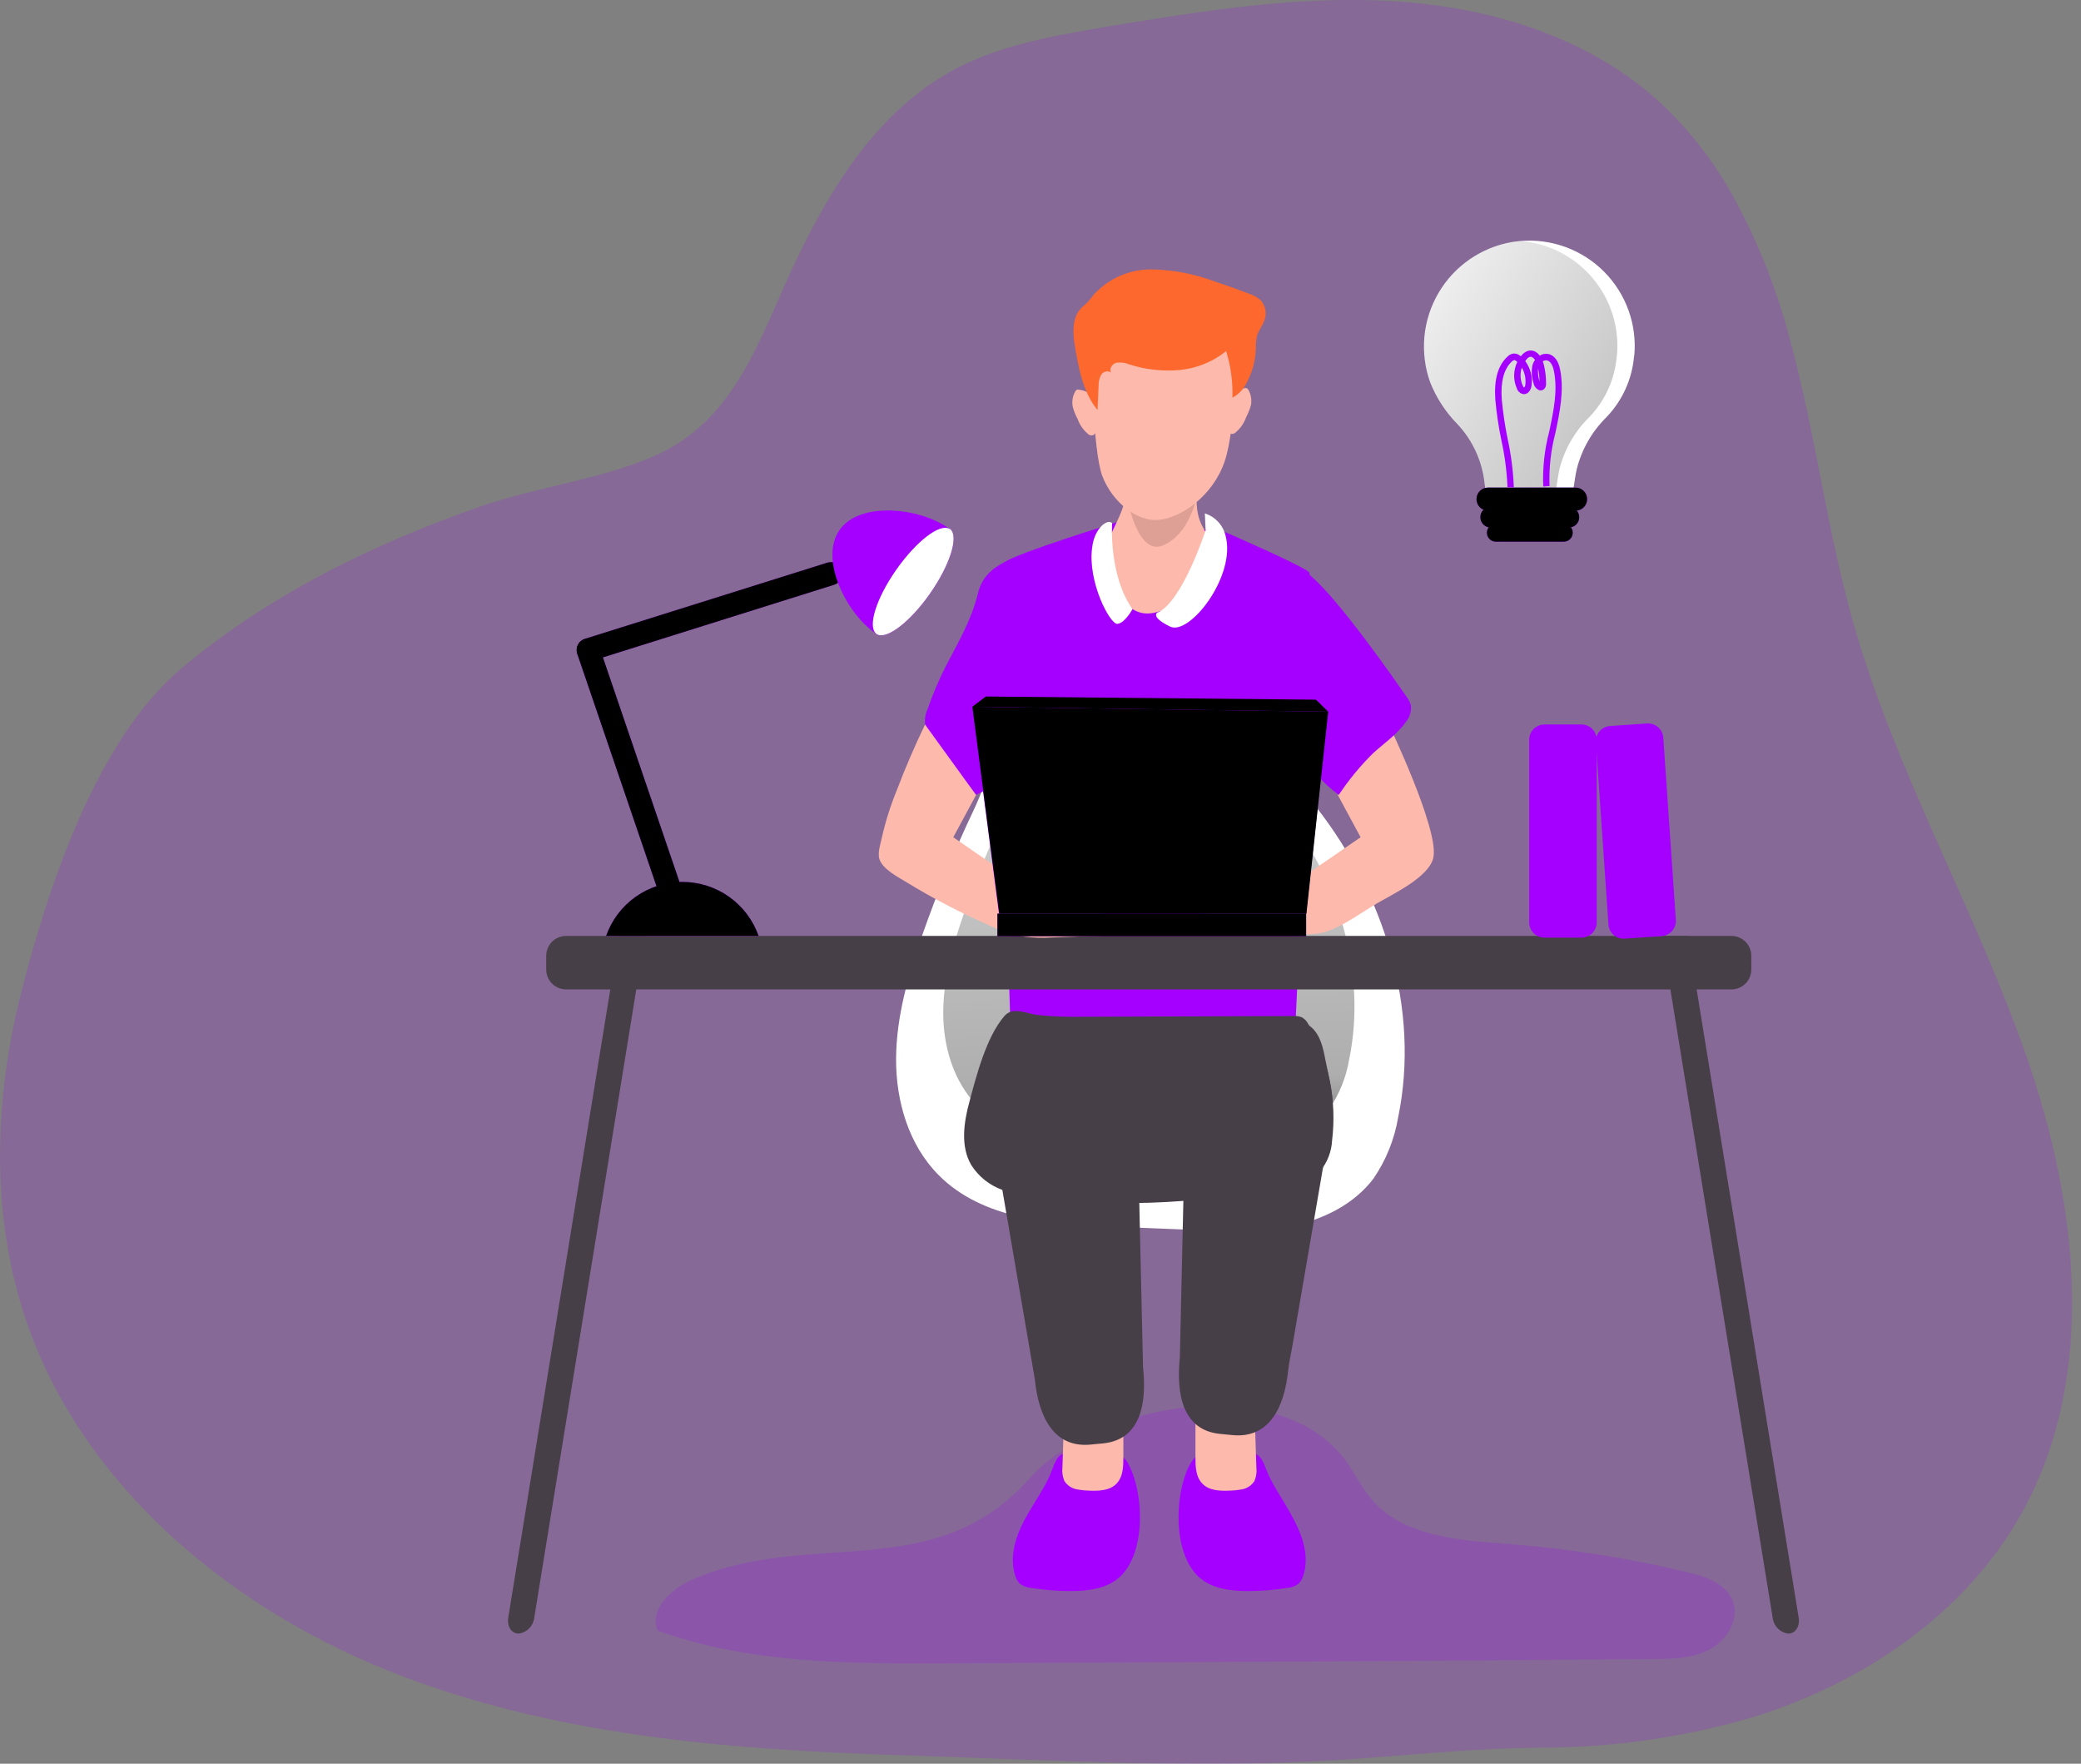 <svg width="236" height="200" viewBox="0 0 236 200" fill="none" xmlns="http://www.w3.org/2000/svg">
<rect x="0" y="0" width="236" height="200" fill="#808080" stroke="none"/>
<g clip-path="url(#clip0)">
<path opacity="0.18" d="M196.356 21.915C194.092 17.894 191.19 14.267 187.765 11.176C179.674 4.016 168.713 0.766 157.924 0.129C147.135 -0.508 136.367 1.246 125.706 2.993C119.75 4.016 113.685 5.004 108.33 7.832C99.674 12.429 94.341 21.035 90.245 29.619C86.15 38.203 83.558 47.725 73.972 51.813C67.936 54.398 60.791 55.242 54.505 57.426C42.334 61.664 30.514 67.449 20.584 75.79C10.947 83.88 5.463 100.583 2.427 112.475C-0.608 124.367 -1.088 137.233 2.714 148.989C8.835 167.897 25.481 181.987 43.916 189.404C62.352 196.821 82.578 198.41 102.424 199.048C119.606 199.599 137.548 200.702 154.688 199.384C161.432 198.869 167.661 198.26 174.555 198.181C182.74 198.2 190.886 197.04 198.74 194.738C211.291 190.879 222.932 183.003 229.297 171.548C237.888 156.012 235.661 136.61 229.826 119.828C223.992 103.046 214.906 87.446 210.095 70.342C207.195 60.018 205.9 49.3 203.107 38.94C201.597 32.999 199.328 27.277 196.356 21.915Z" fill="#A500FF"/>
<path opacity="0.18" d="M78.475 179.13C76.112 180.154 73.621 182.495 74.566 184.894C84.933 188.667 96.237 188.667 107.27 188.616C134.011 188.495 160.751 188.38 187.456 188.137C189.683 188.137 192.01 188.072 193.964 187.006C195.919 185.939 197.322 183.505 196.47 181.45C195.668 179.531 193.392 178.772 191.365 178.285C184.677 176.673 177.871 175.601 171.011 175.078C165.441 174.648 159.148 174.269 155.532 170.009C154.165 168.398 153.349 166.372 151.952 164.797C143.597 155.382 123.945 159.578 116.814 167.596C105.953 179.839 92.006 173.252 78.475 179.13Z" fill="#A500FF"/>
<path d="M104.614 105.974C103.025 110.521 101.65 115.225 101.622 120.043C101.593 124.861 103.053 129.851 106.454 133.259C111.43 138.271 119.177 138.822 126.214 139.101L135.522 139.474C139.18 139.617 142.874 139.76 146.461 139.03C150.048 138.3 153.556 136.574 155.769 133.639C157.192 131.556 158.144 129.189 158.561 126.701C161.081 114.466 156.993 101.428 149.311 91.577C147.077 88.585 144.351 85.994 141.249 83.916C136.08 80.63 120.694 75.704 115.64 81.21C113.342 83.709 111.888 88.77 110.435 91.835C108.245 96.441 106.302 101.161 104.614 105.974Z" fill="white"/>
<path d="M109.389 103.369C108.101 107.049 106.991 110.85 106.97 114.752C106.948 118.654 108.129 122.685 110.879 125.441C114.902 129.472 121.174 129.937 126.859 130.166L134.397 130.467C137.349 130.701 140.317 130.578 143.239 130.102C146.139 129.508 148.967 128.119 150.743 125.742C151.899 124.062 152.671 122.148 153.005 120.136C155.045 110.234 151.738 99.696 145.523 91.727C143.718 89.305 141.512 87.208 139.001 85.527C134.82 82.871 122.377 78.89 118.289 83.336C116.434 85.362 115.253 89.458 114.086 91.928C112.318 95.655 110.75 99.474 109.389 103.369Z" fill="url(#paint0_linear)"/>
<path d="M118.389 168.634C117.673 169.88 116.878 171.076 116.198 172.329C115.16 174.276 114.444 176.574 115.132 178.665C115.228 179.029 115.424 179.358 115.697 179.617C116.063 179.874 116.49 180.03 116.936 180.068C118.383 180.295 119.845 180.414 121.31 180.426C123.315 180.426 125.477 180.19 126.966 178.844C129.952 176.13 129.751 169.45 128.04 166.171C127.874 165.754 127.589 165.395 127.219 165.14C126.85 164.886 126.413 164.746 125.964 164.739C124.611 164.476 123.228 164.402 121.854 164.518C120.315 164.689 119.907 165.062 119.37 166.529C119.099 167.256 118.771 167.96 118.389 168.634Z" fill="#A500FF"/>
<path d="M122.32 168.921C122.679 168.985 123.043 169.021 123.408 169.028C124.525 169.078 125.792 169.071 126.587 168.276C127.381 167.482 127.396 166.315 127.396 165.233V161.038C127.396 158.267 124.804 158.647 122.771 158.99C122.298 159.046 121.846 159.216 121.453 159.484C120.737 160.05 120.659 161.081 120.63 161.983L120.487 166.4C120.424 166.93 120.503 167.466 120.716 167.954C120.893 168.226 121.129 168.454 121.407 168.621C121.685 168.789 121.997 168.891 122.32 168.921Z" fill="#FDBAAC"/>
<path d="M144.586 168.634C145.302 169.88 146.096 171.076 146.734 172.329C147.779 174.276 148.495 176.574 147.8 178.665C147.704 179.029 147.508 179.358 147.235 179.617C146.87 179.877 146.442 180.033 145.996 180.068C144.551 180.294 143.091 180.414 141.629 180.426C139.624 180.426 137.455 180.19 135.973 178.844C132.98 176.13 133.181 169.45 134.892 166.171C135.036 165.861 135.235 165.58 135.479 165.341C135.91 165.009 136.426 164.806 136.968 164.754C138.324 164.491 139.709 164.416 141.085 164.532C142.617 164.704 143.025 165.076 143.562 166.544C143.844 167.268 144.187 167.967 144.586 168.634Z" fill="#A500FF"/>
<path d="M140.655 168.921C140.296 168.984 139.932 169.02 139.567 169.028C138.443 169.078 137.183 169.071 136.388 168.276C135.593 167.482 135.572 166.315 135.572 165.233V161.038C135.572 158.267 138.171 158.647 140.197 158.99C140.672 159.045 141.127 159.215 141.521 159.484C142.237 160.05 142.309 161.081 142.337 161.983L142.481 166.4C142.546 166.929 142.469 167.465 142.259 167.954C142.082 168.226 141.845 168.454 141.568 168.621C141.29 168.789 140.978 168.891 140.655 168.921Z" fill="#FDBAAC"/>
<path d="M138.679 60.225C138.679 60.225 147.414 64.006 148.438 64.865C149.354 65.631 146.87 118.067 146.676 120.63C146.483 123.193 132.508 123.601 126.465 122.448C122.433 121.627 118.488 120.429 114.681 118.869C114.681 118.869 112.769 64.707 113.965 63.741C115.16 62.774 126.708 59.202 126.708 59.202L138.679 60.225Z" fill="#A500FF"/>
<path d="M109.948 124.897C109.297 127.288 108.903 129.98 110.148 132.114C110.979 133.42 112.221 134.413 113.678 134.935C115.127 135.445 116.636 135.765 118.167 135.887C127.549 136.957 137.043 136.442 146.254 134.362C147.539 134.187 148.745 133.642 149.726 132.794C150.54 131.8 151.012 130.569 151.072 129.286C151.618 124.736 150.676 120.132 148.387 116.162C148.228 115.837 147.98 115.564 147.671 115.375C147.375 115.244 147.05 115.189 146.726 115.217L122.892 115.296C121.162 115.339 119.431 115.275 117.709 115.103C116.37 114.945 114.845 114.093 113.886 115.239C111.845 117.63 110.75 121.919 109.948 124.897Z" fill="#473F47"/>
<path d="M109.948 124.897C109.297 127.288 108.903 129.98 110.148 132.114C110.979 133.42 112.221 134.413 113.678 134.935C115.127 135.445 116.636 135.765 118.167 135.887C127.549 136.957 137.043 136.442 146.254 134.362C147.539 134.187 148.745 133.642 149.726 132.794C150.54 131.8 151.012 130.569 151.072 129.286C151.618 124.736 150.676 120.132 148.387 116.162C148.228 115.837 147.98 115.564 147.671 115.375C147.375 115.244 147.05 115.189 146.726 115.217L122.892 115.296C121.162 115.339 119.431 115.275 117.709 115.103C116.37 114.945 114.845 114.093 113.886 115.239C111.845 117.63 110.75 121.919 109.948 124.897Z" fill="url(#paint1_linear)"/>
<path d="M138.35 162.599L139.746 162.735C143.97 163.157 145.674 159.556 146.096 155.332C146.196 154.451 146.404 153.564 146.554 152.69L149.339 136.467L150.628 128.949C150.757 128.19 150.893 127.439 151.015 126.68C151.387 124.475 150.721 122.348 150.299 120.136C150.048 118.797 149.726 117.358 148.695 116.47C147.664 115.583 146.239 115.504 144.908 115.439C141.371 115.282 137.784 115.117 134.34 115.94C134.128 115.968 133.933 116.069 133.789 116.227C133.693 116.409 133.66 116.618 133.696 116.821C133.947 120.186 134.484 123.522 134.412 126.887L133.803 153.922C133.374 158.124 134.126 162.176 138.35 162.599Z" fill="#473F47"/>
<path d="M125.14 163.673L123.708 163.809C119.492 164.231 117.78 160.63 117.358 156.406L112.812 129.916C112.447 127.811 112.139 125.785 111.981 123.644C111.806 122.197 111.855 120.731 112.124 119.298C112.264 118.583 112.565 117.909 113.004 117.327C113.443 116.745 114.009 116.271 114.659 115.941C115.346 115.68 116.072 115.539 116.807 115.525C119.225 115.367 121.653 115.483 124.045 115.869C124.904 115.942 125.731 116.235 126.443 116.721C127.149 117.407 127.645 118.278 127.875 119.234C128.591 121.296 129.515 123.573 129.307 125.778C129.136 127.186 129.055 128.604 129.064 130.023L129.271 139.402L129.622 154.745C129.615 154.831 129.615 154.917 129.622 155.003C130.088 159.177 129.336 163.229 125.14 163.673Z" fill="#473F47"/>
<path d="M198.611 108.387V109.934C198.612 110.231 198.554 110.525 198.441 110.799C198.329 111.073 198.163 111.323 197.953 111.533C197.744 111.743 197.495 111.91 197.221 112.024C196.946 112.138 196.653 112.196 196.356 112.196H64.199C63.902 112.196 63.608 112.138 63.334 112.024C63.06 111.91 62.811 111.743 62.602 111.533C62.392 111.323 62.226 111.073 62.114 110.799C62.001 110.525 61.943 110.231 61.944 109.934V108.387C61.944 107.789 62.181 107.216 62.604 106.793C63.027 106.37 63.601 106.132 64.199 106.132H196.356C196.954 106.132 197.528 106.37 197.951 106.793C198.373 107.216 198.611 107.789 198.611 108.387Z" fill="#473F47"/>
<path d="M157.501 82.162C157.501 82.162 163.172 93.975 162.563 97.197C162.141 99.467 157.795 101.457 156.077 102.488C154.358 103.519 152.633 104.786 150.85 105.488C149.068 106.189 147.034 105.917 145.223 105.86L135.916 105.559C135.472 105.559 134.877 105.395 134.877 104.944C134.877 104.679 135.107 104.471 135.328 104.321C136.025 103.835 136.833 103.535 137.677 103.447C139.688 103.32 141.675 102.94 143.591 102.316L154.301 94.942L151.717 90.152L157.501 82.162Z" fill="#FDBAAC"/>
<path d="M114.473 63.483C112.612 64.292 111.337 65.409 110.893 67.321C110.177 70.278 108.71 72.755 107.314 75.439C106.48 77.07 105.763 78.756 105.166 80.487C104.934 81.013 104.85 81.592 104.922 82.162C105.046 82.593 105.255 82.995 105.538 83.344C107.194 85.654 108.917 87.914 110.707 90.124C111.787 89.624 112.82 89.027 113.793 88.341C114.172 87.74 114.022 86.293 114.079 85.592C114.184 84.16 114.28 82.711 114.366 81.246L114.473 63.483Z" fill="#A500FF"/>
<path d="M135.493 53.653C135.562 53.993 135.608 54.338 135.629 54.684C135.722 56.073 135.579 57.498 135.994 58.822C136.155 59.3 136.371 59.756 136.638 60.183C137.634 61.758 136.402 64.328 135.529 65.76C134.419 67.571 132.665 69.34 130.438 69.554C127.639 69.805 126.422 66.691 125.906 64.478C125.606 63.204 125.348 62.288 125.828 61.028C126.307 59.767 127.052 58.565 127.431 57.233C127.75 55.698 127.932 54.139 127.975 52.572C127.994 52.155 128.104 51.747 128.298 51.377C128.461 51.134 128.673 50.928 128.919 50.771C129.165 50.613 129.441 50.507 129.73 50.46C130.295 50.361 130.871 50.344 131.441 50.41C132.322 50.408 133.191 50.624 133.968 51.04C134.382 51.353 134.731 51.745 134.992 52.194C135.254 52.642 135.424 53.138 135.493 53.653Z" fill="#FDBAAC"/>
<path d="M127.725 56.008C127.725 56.008 128.863 63.132 131.892 61.851C134.92 60.569 135.658 56.481 135.658 56.481L127.725 56.008Z" fill="#DEA095"/>
<path d="M136.725 60.133C136.725 60.133 134.047 68.38 131.226 69.483C131.226 69.483 130.474 69.977 132.694 71.051C134.913 72.125 140.24 65.273 138.98 60.72C138.837 60.137 138.546 59.601 138.136 59.164C137.726 58.726 137.211 58.401 136.639 58.221L136.725 60.133Z" fill="white"/>
<path d="M126.121 59.331C126.121 59.331 125.713 65.259 128.434 69.075C128.434 69.075 127.568 70.664 126.723 70.743C125.878 70.822 123.322 65.953 123.859 62.087C124.11 59.861 125.642 58.772 126.121 59.331Z" fill="white"/>
<path d="M123.766 40.115C123.766 40.115 123.909 51.133 125.019 54.004C126.128 56.875 128.885 59.18 131.405 58.951C133.925 58.722 137.533 56.274 138.879 52.336C140.225 48.398 140.225 39.055 139.688 37.831C139.151 36.606 136.259 32.855 129.586 34.072C124.997 34.91 123.615 38.432 123.766 40.115Z" fill="#FDBAAC"/>
<path d="M157.716 76.449C158.647 77.766 159.306 78.719 159.463 78.941C159.706 79.242 159.888 79.587 160 79.957C160.042 80.296 160.013 80.641 159.916 80.968C159.819 81.296 159.655 81.6 159.435 81.862C158.439 83.293 156.972 84.267 155.69 85.441C154.248 86.869 152.955 88.44 151.831 90.131C150.962 89.51 150.169 88.789 149.469 87.983C148.797 87.474 148.271 86.797 147.945 86.02C147.618 85.243 147.501 84.394 147.607 83.558L147.478 74.323L147.407 69.705C147.407 68.91 146.383 65.316 146.877 64.693C148.051 63.225 154.495 71.953 157.716 76.449Z" fill="#A500FF"/>
<path d="M122.37 44.195C122.288 44.17 122.201 44.17 122.119 44.195C122.04 44.247 121.976 44.319 121.933 44.403C121.642 44.92 121.543 45.524 121.654 46.107C121.775 46.587 121.957 47.049 122.198 47.482C122.443 48.184 122.879 48.804 123.458 49.272C123.574 49.355 123.717 49.393 123.859 49.379C123.962 49.361 124.058 49.311 124.131 49.236C124.503 48.797 124.697 48.235 124.675 47.661C124.83 46.858 124.682 46.027 124.26 45.327C124.048 45.01 123.769 44.745 123.442 44.549C123.115 44.353 122.749 44.233 122.37 44.195Z" fill="#FDBAAC"/>
<path d="M141.149 44.017C141.232 43.999 141.317 43.999 141.4 44.017C141.478 44.07 141.542 44.141 141.586 44.224C141.873 44.745 141.972 45.35 141.865 45.935C141.736 46.412 141.553 46.873 141.321 47.31C141.075 48.01 140.639 48.627 140.061 49.093C139.943 49.179 139.798 49.22 139.653 49.207C139.553 49.184 139.462 49.135 139.388 49.064C139.018 48.624 138.824 48.063 138.844 47.489C138.684 46.686 138.832 45.853 139.259 45.155C139.47 44.837 139.749 44.57 140.076 44.373C140.403 44.176 140.77 44.054 141.149 44.017Z" fill="#FDBAAC"/>
<path d="M121.876 39.098C121.647 37.666 121.597 36.012 122.592 34.96C122.8 34.738 123.05 34.559 123.265 34.344C123.48 34.129 123.809 33.693 124.088 33.363C124.921 32.462 125.934 31.746 127.061 31.261C128.188 30.776 129.405 30.534 130.632 30.549C133.08 30.599 135.501 31.066 137.791 31.931C139.08 32.351 140.359 32.807 141.629 33.299C142.122 33.454 142.578 33.71 142.968 34.05C143.244 34.356 143.429 34.732 143.504 35.136C143.578 35.541 143.539 35.958 143.39 36.342C143.175 36.95 142.731 37.466 142.553 38.081C142.445 38.568 142.402 39.066 142.424 39.563C142.378 40.887 142.031 42.182 141.407 43.351C141.063 44.094 140.488 44.707 139.767 45.098C139.824 43.309 139.582 41.523 139.052 39.814C137.534 41.038 135.688 41.785 133.746 41.962C131.813 42.128 129.866 41.907 128.019 41.31C127.568 41.116 127.071 41.056 126.587 41.138C126.121 41.267 125.749 41.854 126.014 42.241C125.923 42.183 125.821 42.144 125.715 42.125C125.609 42.107 125.5 42.11 125.395 42.134C125.29 42.158 125.19 42.202 125.102 42.265C125.014 42.328 124.94 42.407 124.883 42.499C124.674 42.882 124.572 43.315 124.589 43.752L124.468 46.487C122.828 44.561 122.277 41.597 121.876 39.098Z" fill="#FC682D"/>
<path d="M104.908 82.162C103.734 84.603 102.652 87.102 101.693 89.637C100.974 91.394 100.404 93.21 99.989 95.064C99.839 95.779 99.488 96.76 99.753 97.483C100.161 98.593 101.843 99.459 102.788 100.032C105.8 101.877 108.936 103.511 112.175 104.922C113.43 105.523 114.758 105.956 116.127 106.211C117.2 106.342 118.283 106.373 119.363 106.304L125.577 106.089C126.143 106.089 126.88 105.896 126.93 105.33C126.93 104.936 126.594 104.614 126.257 104.407C125.149 103.705 123.942 103.172 122.677 102.824C121.439 102.488 119.907 102.717 118.74 102.302C117.422 101.836 115.955 100.362 114.788 99.552L108.108 94.942L110.693 90.152L104.908 82.162Z" fill="#FDBAAC"/>
<path d="M148.122 103.612H113.291L110.234 80.143L150.592 80.702L148.122 103.612Z" fill="#A500FF"/>
<path d="M73.163 106.132L72.16 112.196L60.59 183.433C60.541 183.889 60.34 184.316 60.02 184.645C59.699 184.973 59.277 185.184 58.822 185.244C58.006 185.244 57.476 184.428 57.641 183.433L69.211 112.196L70.191 106.132H73.163Z" fill="#473F47"/>
<path d="M188.452 106.132L189.433 112.196L201.031 183.433C201.08 183.889 201.281 184.316 201.602 184.645C201.922 184.973 202.344 185.184 202.799 185.244C203.615 185.244 204.145 184.428 203.981 183.433L192.411 112.196L191.43 106.132H188.452Z" fill="#473F47"/>
<path d="M148.122 103.605H113.12V106.161H148.122V103.605Z" fill="#A500FF"/>
<path d="M148.122 103.605H113.12V106.161H148.122V103.605Z" fill="url(#paint2_linear)"/>
<path d="M86.028 106.132H68.738C69.368 104.342 70.538 102.791 72.086 101.694C73.635 100.597 75.486 100.008 77.383 100.008C79.281 100.008 81.132 100.597 82.68 101.694C84.229 102.791 85.399 104.342 86.028 106.132Z" fill="#A500FF"/>
<path d="M67.947 73.299C67.713 72.614 66.969 72.248 66.284 72.482C65.599 72.716 65.233 73.46 65.467 74.145L74.77 101.426C75.004 102.111 75.748 102.477 76.433 102.243C77.118 102.01 77.484 101.265 77.25 100.58L67.947 73.299Z" fill="#A500FF"/>
<path d="M66.327 72.443C65.637 72.66 65.253 73.396 65.47 74.086C65.686 74.776 66.422 75.16 67.112 74.943L94.611 66.305C95.302 66.088 95.686 65.352 95.469 64.662C95.252 63.971 94.516 63.588 93.826 63.805L66.327 72.443Z" fill="#A500FF"/>
<path d="M86.028 106.132H68.738C69.368 104.342 70.538 102.791 72.086 101.694C73.635 100.597 75.486 100.008 77.383 100.008C79.281 100.008 81.132 100.597 82.68 101.694C84.229 102.791 85.399 104.342 86.028 106.132Z" fill="url(#paint3_linear)"/>
<path d="M67.947 73.299C67.713 72.614 66.969 72.248 66.284 72.482C65.599 72.716 65.233 73.46 65.467 74.145L74.77 101.426C75.004 102.111 75.748 102.477 76.433 102.243C77.118 102.01 77.484 101.265 77.25 100.58L67.947 73.299Z" fill="url(#paint4_linear)"/>
<path d="M66.327 72.443C65.637 72.66 65.253 73.396 65.47 74.086C65.686 74.776 66.422 75.16 67.112 74.943L94.611 66.305C95.302 66.088 95.686 65.352 95.469 64.662C95.252 63.971 94.516 63.588 93.826 63.805L66.327 72.443Z" fill="url(#paint5_linear)"/>
<path d="M105.481 67.292C103.261 70.471 100.634 72.504 99.51 71.953C99.46 71.926 99.412 71.895 99.367 71.86L99.216 71.767C95.937 69.469 92.909 63.39 95.207 60.104C97.505 56.818 104.257 57.569 107.536 59.868L107.679 59.975C107.727 60.004 107.773 60.038 107.815 60.075C108.717 60.942 107.707 64.106 105.481 67.292Z" fill="#A500FF"/>
<path d="M105.481 67.292C103.261 70.471 100.634 72.504 99.51 71.953L99.409 71.895C99.392 71.888 99.377 71.876 99.367 71.86C98.371 71.065 99.367 67.85 101.643 64.607C103.92 61.364 106.59 59.316 107.679 59.975H107.729L107.815 60.047C108.717 60.941 107.707 64.106 105.481 67.292Z" fill="#A500FF"/>
<path d="M105.481 67.292C103.261 70.471 100.634 72.504 99.51 71.953L99.409 71.895C99.392 71.888 99.377 71.876 99.367 71.86C98.371 71.065 99.367 67.85 101.643 64.607C103.92 61.364 106.59 59.316 107.679 59.975H107.729L107.815 60.047C108.717 60.941 107.707 64.106 105.481 67.292Z" fill="white"/>
<path d="M179.345 82.155H175.15C174.193 82.155 173.417 82.931 173.417 83.888V104.593C173.417 105.55 174.193 106.325 175.15 106.325H179.345C180.302 106.325 181.078 105.55 181.078 104.593V83.888C181.078 82.931 180.302 82.155 179.345 82.155Z" fill="#A500FF"/>
<path d="M186.781 82.041L182.595 82.329C181.641 82.395 180.92 83.222 180.986 84.177L182.408 104.833C182.474 105.787 183.301 106.508 184.256 106.442L188.442 106.154C189.396 106.088 190.117 105.261 190.051 104.306L188.628 83.65C188.563 82.695 187.735 81.975 186.781 82.041Z" fill="#A500FF"/>
<path d="M148.158 103.612H113.328L110.271 80.143L150.628 80.702L148.158 103.612Z" fill="url(#paint6_linear)"/>
<path d="M111.795 78.983L110.271 80.143L150.628 80.702L149.24 79.341L111.795 78.983Z" fill="url(#paint7_linear)"/>
<path d="M185.316 40.358C185.105 42.968 183.997 45.425 182.18 47.31C180.548 48.919 179.386 50.945 178.822 53.166C178.665 53.846 178.579 54.548 178.457 55.314H168.434C168.362 54.806 168.312 54.298 168.212 53.804C167.79 51.655 166.77 49.67 165.269 48.076C163.943 46.725 162.899 45.124 162.198 43.365C161.602 41.71 161.377 39.945 161.538 38.193C161.7 36.442 162.243 34.747 163.131 33.229C164.018 31.71 165.228 30.405 166.675 29.405C168.122 28.406 169.771 27.735 171.505 27.442C171.827 27.392 172.142 27.357 172.45 27.328C174.192 27.183 175.945 27.422 177.584 28.028C179.224 28.634 180.711 29.592 181.94 30.836C183.169 32.079 184.11 33.577 184.697 35.223C185.284 36.87 185.502 38.625 185.337 40.365L185.316 40.358Z" fill="white"/>
<path d="M183.354 40.358C183.149 42.968 182.043 45.426 180.226 47.31C178.591 48.919 177.428 50.944 176.861 53.166C176.703 53.846 176.624 54.548 176.495 55.314H168.441C168.369 54.806 168.319 54.297 168.219 53.803C167.797 51.655 166.777 49.67 165.277 48.076C163.95 46.725 162.906 45.124 162.205 43.365C161.61 41.71 161.385 39.944 161.546 38.193C161.707 36.442 162.25 34.747 163.138 33.229C164.026 31.71 165.236 30.405 166.683 29.405C168.129 28.405 169.778 27.735 171.512 27.442C171.835 27.392 172.15 27.356 172.457 27.328C174.034 27.457 175.569 27.898 176.973 28.626C178.378 29.353 179.624 30.352 180.639 31.565C181.654 32.778 182.418 34.181 182.886 35.691C183.355 37.202 183.519 38.791 183.369 40.365L183.354 40.358Z" fill="url(#paint8_linear)"/>
<path d="M178.686 55.293H168.749C168.029 55.293 167.446 55.876 167.446 56.596V56.603C167.446 57.322 168.029 57.906 168.749 57.906H178.686C179.406 57.906 179.989 57.322 179.989 56.603V56.596C179.989 55.876 179.406 55.293 178.686 55.293Z" fill="#A500FF"/>
<path d="M177.927 57.483H169.049C168.405 57.483 167.882 58.006 167.882 58.65C167.882 59.295 168.405 59.817 169.049 59.817H177.927C178.572 59.817 179.094 59.295 179.094 58.65C179.094 58.006 178.572 57.483 177.927 57.483Z" fill="#A500FF"/>
<path d="M177.348 59.395H169.637C169.079 59.395 168.627 59.847 168.627 60.404V60.412C168.627 60.969 169.079 61.421 169.637 61.421H177.348C177.905 61.421 178.357 60.969 178.357 60.412V60.404C178.357 59.847 177.905 59.395 177.348 59.395Z" fill="#A500FF"/>
<path d="M178.686 55.293H168.749C168.029 55.293 167.446 55.876 167.446 56.596V56.603C167.446 57.322 168.029 57.906 168.749 57.906H178.686C179.406 57.906 179.989 57.322 179.989 56.603V56.596C179.989 55.876 179.406 55.293 178.686 55.293Z" fill="url(#paint9_linear)"/>
<path d="M177.927 57.483H169.049C168.405 57.483 167.882 58.006 167.882 58.65C167.882 59.295 168.405 59.817 169.049 59.817H177.927C178.572 59.817 179.094 59.295 179.094 58.65C179.094 58.006 178.572 57.483 177.927 57.483Z" fill="url(#paint10_linear)"/>
<path d="M177.348 59.395H169.637C169.079 59.395 168.627 59.847 168.627 60.404V60.412C168.627 60.969 169.079 61.421 169.637 61.421H177.348C177.905 61.421 178.357 60.969 178.357 60.412V60.404C178.357 59.847 177.905 59.395 177.348 59.395Z" fill="url(#paint11_linear)"/>
<path d="M170.961 55.257C170.884 53.426 170.645 51.605 170.245 49.816C169.939 48.331 169.717 46.83 169.579 45.32C169.422 43.036 169.873 41.439 170.961 40.437C171.149 40.237 171.404 40.112 171.677 40.086C171.824 40.085 171.97 40.112 172.107 40.168C172.243 40.223 172.367 40.305 172.472 40.408C172.508 40.365 172.536 40.322 172.572 40.286C172.756 40.053 173.005 39.879 173.288 39.785C173.431 39.744 173.582 39.732 173.73 39.752C173.878 39.772 174.02 39.822 174.147 39.9C174.331 40.008 174.49 40.154 174.612 40.33C174.763 40.233 174.931 40.168 175.106 40.137C175.282 40.106 175.462 40.111 175.636 40.151C176.288 40.315 176.739 40.931 176.932 41.926C177.397 44.317 176.889 46.73 176.395 49.086C175.877 51.051 175.652 53.083 175.729 55.114L175.013 55.178C174.927 53.077 175.156 50.975 175.694 48.942C176.195 46.572 176.667 44.339 176.23 42.091C176.152 41.69 175.951 40.995 175.464 40.874C175.29 40.842 175.11 40.88 174.963 40.981C175.014 41.107 175.054 41.236 175.085 41.368C175.255 42.071 175.34 42.792 175.336 43.515C175.342 43.629 175.324 43.742 175.284 43.849C175.243 43.955 175.18 44.051 175.099 44.131C175.026 44.197 174.936 44.243 174.839 44.263C174.742 44.283 174.642 44.277 174.548 44.246C174.388 44.176 174.247 44.068 174.138 43.932C174.028 43.797 173.953 43.636 173.918 43.465C173.694 42.799 173.652 42.084 173.796 41.396C173.856 41.187 173.953 40.991 174.083 40.816C174.007 40.694 173.904 40.591 173.782 40.516C173.739 40.488 173.69 40.47 173.64 40.462C173.589 40.455 173.538 40.458 173.488 40.473C173.342 40.527 173.215 40.625 173.123 40.752C173.066 40.816 173.023 40.881 172.973 40.945C173.563 41.746 173.819 42.744 173.689 43.73C173.617 44.224 173.324 44.697 172.808 44.697C172.63 44.678 172.462 44.607 172.324 44.494C172.185 44.381 172.082 44.23 172.028 44.059C171.813 43.581 171.707 43.061 171.715 42.536C171.724 42.012 171.848 41.495 172.078 41.024H172.042C171.87 40.859 171.763 40.824 171.72 40.831C171.621 40.859 171.532 40.913 171.462 40.988C170.553 41.826 170.166 43.279 170.31 45.284C170.447 46.764 170.665 48.237 170.961 49.694C171.366 51.526 171.605 53.39 171.677 55.264L170.961 55.257ZM172.593 41.654C172.363 42.333 172.397 43.074 172.687 43.73C172.721 43.815 172.775 43.891 172.844 43.952C172.928 43.856 172.978 43.736 172.987 43.608C173.062 42.94 172.922 42.266 172.586 41.683L172.593 41.654ZM174.433 41.726C174.383 42.245 174.439 42.768 174.598 43.265C174.588 42.757 174.53 42.251 174.426 41.754L174.433 41.726Z" fill="#A500FF"/>
</g>
<defs>
<linearGradient id="paint0_linear" x1="131.691" y1="145.187" x2="126.851" y2="39.356" gradientUnits="userSpaceOnUse">
<stop offset="0.01"/>
<stop offset="0.08" stop-opacity="0.69"/>
<stop offset="0.21" stop-opacity="0.32"/>
<stop offset="1" stop-opacity="0"/>
</linearGradient>
<linearGradient id="paint1_linear" x1="11798.7" y1="6224.11" x2="11751.8" y2="4487.31" gradientUnits="userSpaceOnUse">
<stop offset="0.01"/>
<stop offset="0.08" stop-opacity="0.69"/>
<stop offset="0.21" stop-opacity="0.32"/>
<stop offset="1" stop-opacity="0"/>
</linearGradient>
<linearGradient id="paint2_linear" x1="6507.41" y1="450.395" x2="6507.28" y2="531.764" gradientUnits="userSpaceOnUse">
<stop offset="0.01"/>
<stop offset="0.08" stop-opacity="0.69"/>
<stop offset="0.21" stop-opacity="0.32"/>
<stop offset="1" stop-opacity="0"/>
</linearGradient>
<linearGradient id="paint3_linear" x1="3392.25" y1="1504.49" x2="3809.81" y2="1504.49" gradientUnits="userSpaceOnUse">
<stop offset="0.01"/>
<stop offset="0.08" stop-opacity="0.69"/>
<stop offset="0.21" stop-opacity="0.32"/>
<stop offset="1" stop-opacity="0"/>
</linearGradient>
<linearGradient id="paint4_linear" x1="561.53" y1="6593.84" x2="605.186" y2="6593.84" gradientUnits="userSpaceOnUse">
<stop offset="0.01"/>
<stop offset="0.08" stop-opacity="0.69"/>
<stop offset="0.21" stop-opacity="0.32"/>
<stop offset="1" stop-opacity="0"/>
</linearGradient>
<linearGradient id="paint5_linear" x1="570.634" y1="5785.34" x2="680.873" y2="5785.34" gradientUnits="userSpaceOnUse">
<stop offset="0.01"/>
<stop offset="0.08" stop-opacity="0.69"/>
<stop offset="0.21" stop-opacity="0.32"/>
<stop offset="1" stop-opacity="0"/>
</linearGradient>
<linearGradient id="paint6_linear" x1="7170.9" y1="2473.25" x2="7825.64" y2="5679.69" gradientUnits="userSpaceOnUse">
<stop offset="0.01"/>
<stop offset="0.08" stop-opacity="0.69"/>
<stop offset="0.21" stop-opacity="0.32"/>
<stop offset="1" stop-opacity="0"/>
</linearGradient>
<linearGradient id="paint7_linear" x1="7487.3" y1="256.361" x2="7487.1" y2="332.618" gradientUnits="userSpaceOnUse">
<stop offset="0.01"/>
<stop offset="0.08" stop-opacity="0.69"/>
<stop offset="0.21" stop-opacity="0.32"/>
<stop offset="1" stop-opacity="0"/>
</linearGradient>
<linearGradient id="paint8_linear" x1="207.195" y1="64.521" x2="153.442" y2="29.304" gradientUnits="userSpaceOnUse">
<stop offset="0.01"/>
<stop offset="0.13" stop-opacity="0.69"/>
<stop offset="0.25" stop-opacity="0.32"/>
<stop offset="1" stop-opacity="0"/>
</linearGradient>
<linearGradient id="paint9_linear" x1="3211.23" y1="243.574" x2="3211.2" y2="279.532" gradientUnits="userSpaceOnUse">
<stop offset="0.01"/>
<stop offset="0.13" stop-opacity="0.69"/>
<stop offset="0.25" stop-opacity="0.32"/>
<stop offset="1" stop-opacity="0"/>
</linearGradient>
<linearGradient id="paint10_linear" x1="2889.31" y1="233.49" x2="2888.88" y2="266.286" gradientUnits="userSpaceOnUse">
<stop offset="0.01"/>
<stop offset="0.13" stop-opacity="0.69"/>
<stop offset="0.25" stop-opacity="0.32"/>
<stop offset="1" stop-opacity="0"/>
</linearGradient>
<linearGradient id="paint11_linear" x1="2528.48" y1="219.885" x2="2528.28" y2="242.656" gradientUnits="userSpaceOnUse">
<stop offset="0.01"/>
<stop offset="0.13" stop-opacity="0.69"/>
<stop offset="0.25" stop-opacity="0.32"/>
<stop offset="1" stop-opacity="0"/>
</linearGradient>
<clipPath id="clip0">
<rect width="235.003" height="200" fill="white"/>
</clipPath>
</defs>
</svg>
